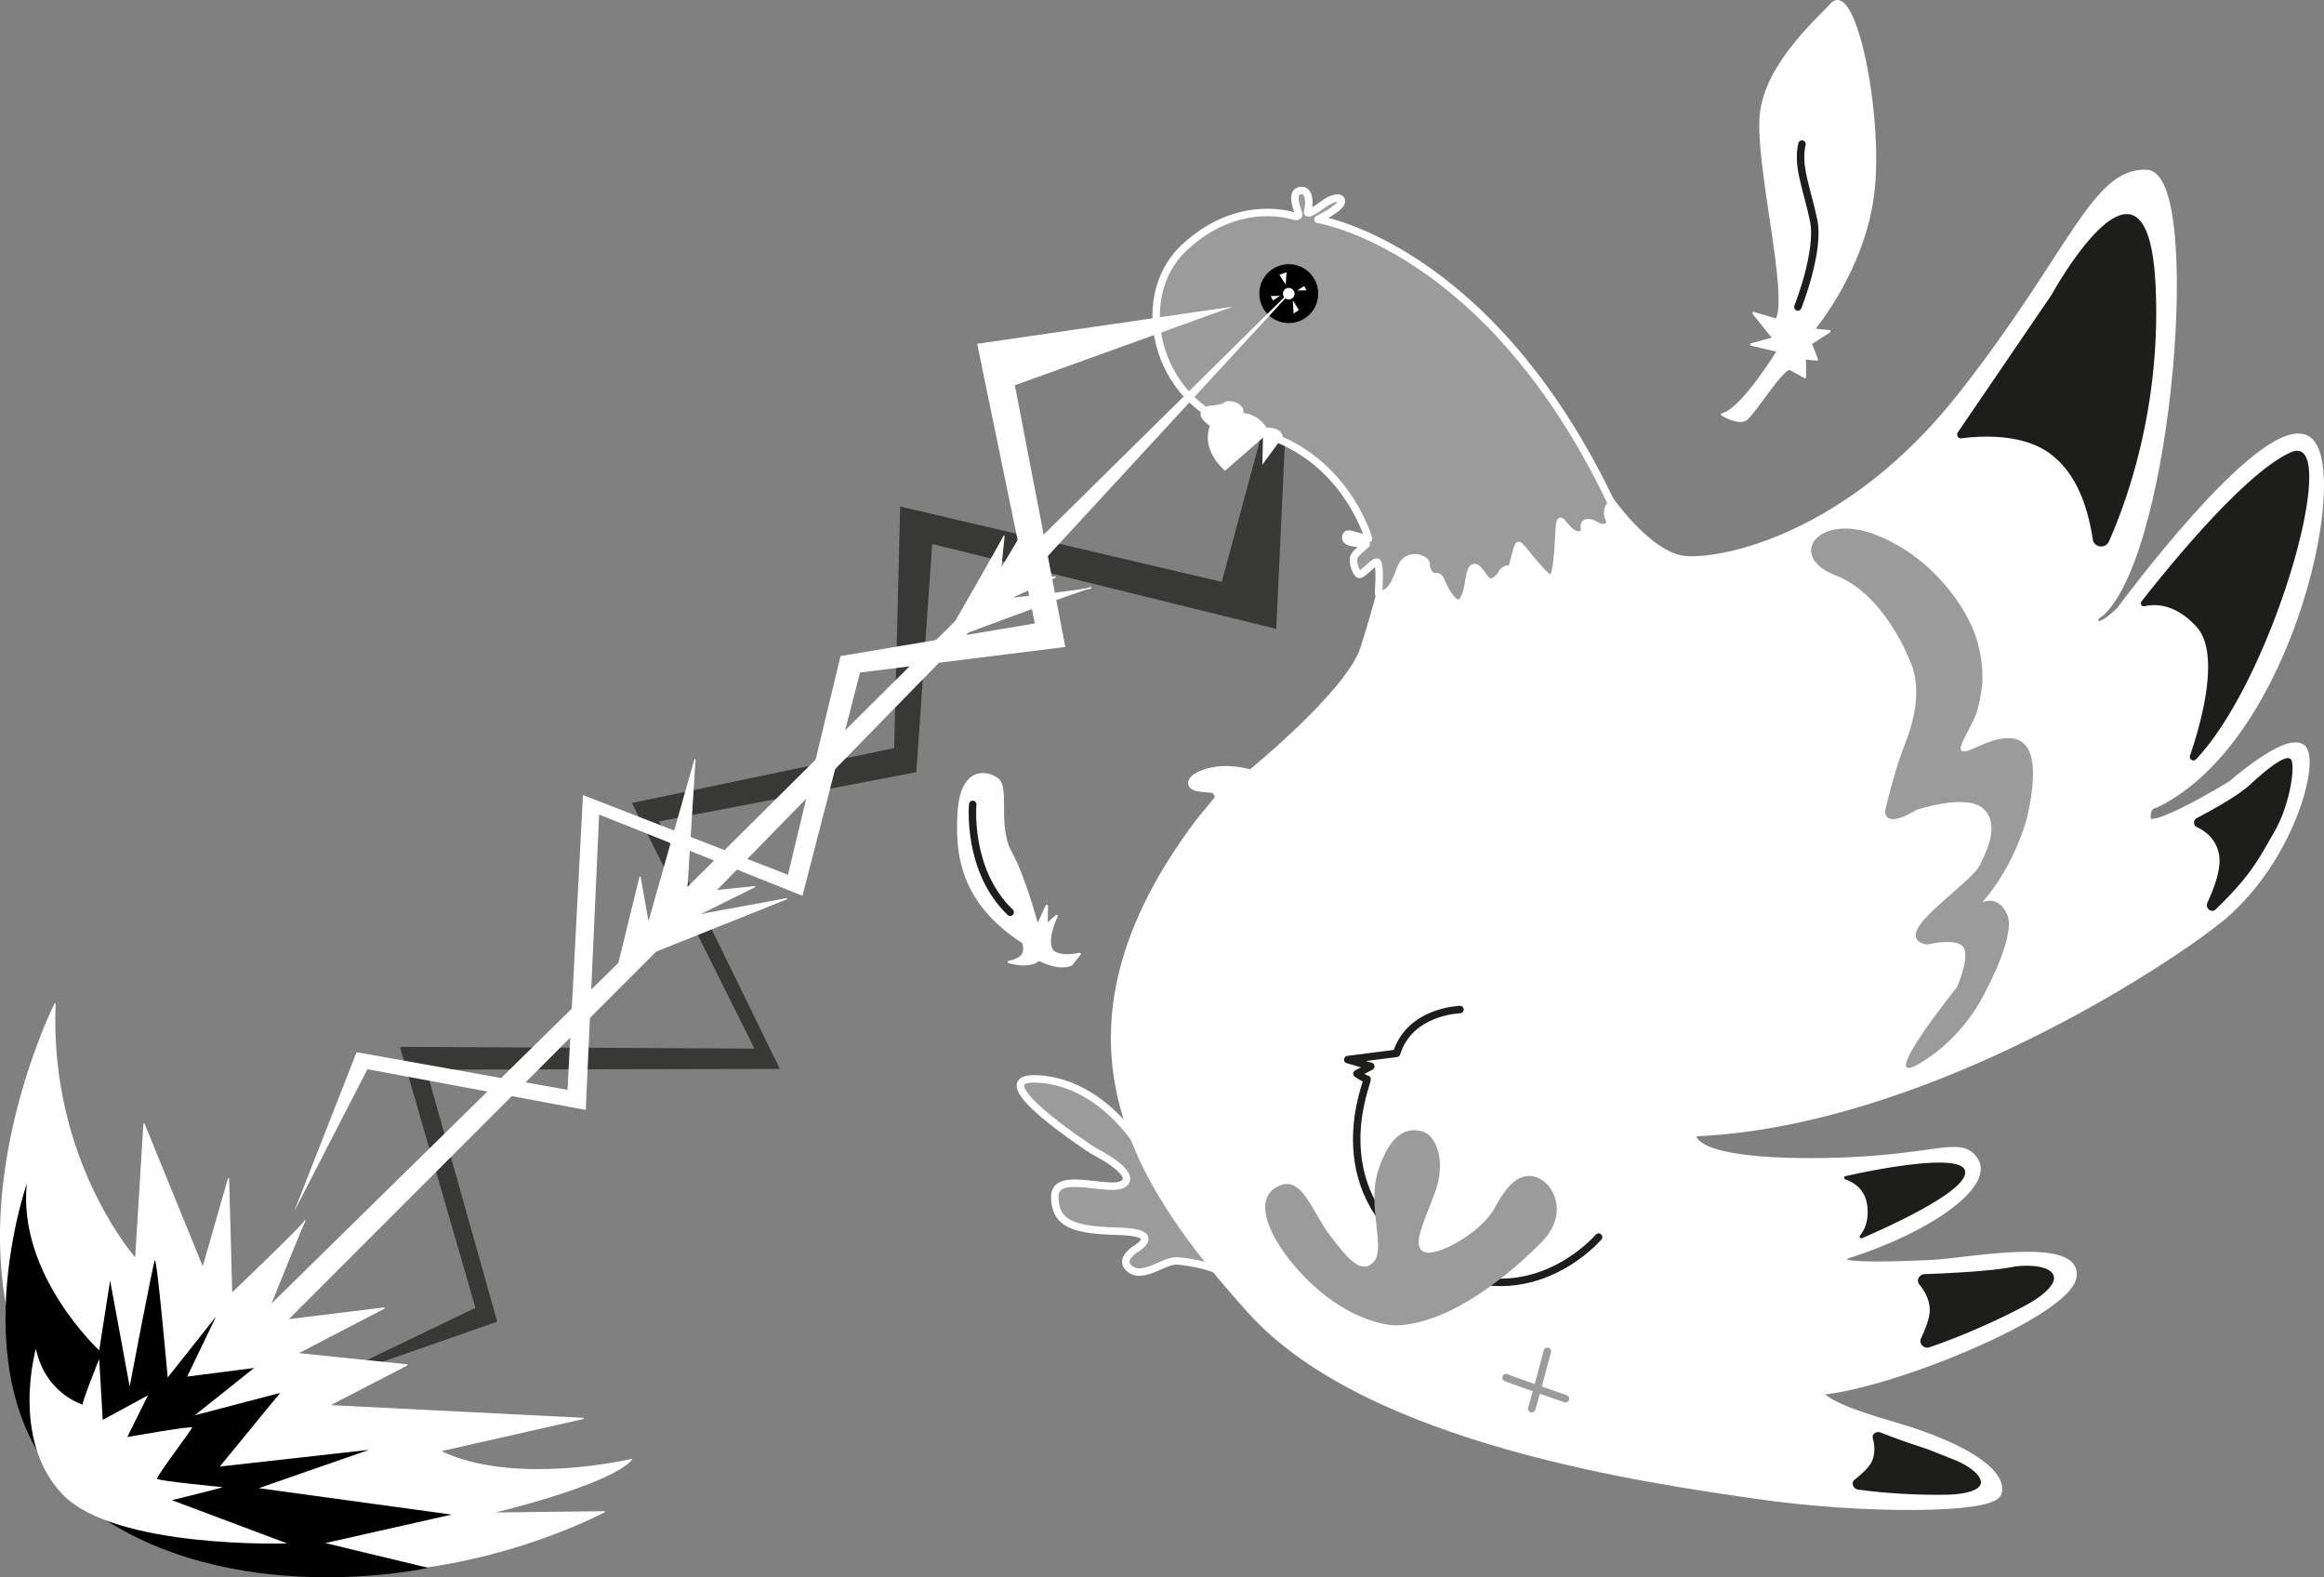 <svg width="2495.832" height="1693.45" xmlns="http://www.w3.org/2000/svg">
  <rect width="100%" height="100%" fill="#808080" stroke="none"/>
  <path
    d="M1385.6 352.543l-14.985 322.697-369.486-91.139-17.059 244.946-276.336 52.883L837.5 1147.657l-379.644.781 76.108 270.626-198.133 69.174 174.744-84.068-81.039-280.183 380.66 1.862L678.68 862.143l281.58-58.953 6.466-259.393 345.36 80.91z"
    fill="#383836" />
  <path
    d="M1223.331 1229.945s-39.106-66.723-107.296-71.448c-68.185-4.725 58.074 77.047 58.074 77.047s46.509 23.053 33.303 34.8c-13.205 11.746-74.762-15.028-74.622 14.525.137 29.554 20.835 35.913 68.856 37.13 48.021 1.218 19.146 18.21 19.146 18.21s-21.273 12.49-6.674 22.7c14.6 10.208 36.266-10.098 50.122-9.138 13.855.96 44.814 6.52 51.432 16.174z"
    fill="#9c9b9b" />
  <path
    d="M1223.331 1229.945s-39.106-66.723-107.296-71.448c-68.185-4.725 58.074 77.047 58.074 77.047s46.509 23.053 33.303 34.8c-13.205 11.746-74.762-15.028-74.622 14.525.137 29.554 20.835 35.913 68.856 37.13 48.021 1.218 19.146 18.21 19.146 18.21s-21.273 12.49-6.674 22.7c14.6 10.208 36.266-10.098 50.122-9.138 13.855.96 44.814 6.52 51.432 16.174z"
    fill="none" stroke="#fff" stroke-width="8" stroke-linecap="round" stroke-linejoin="round"
    stroke-miterlimit="10" />
  <path
    d="M1724.343 530.559s44.097 66.083 84.512 70.266c40.413 4.179 177.416-23.504 296.971-175.026 119.557-151.524 143.524-241.833 199.266-239.595 55.744 2.236 25.534 401.525-48.774 471.498 0 0-11.75 6.348-5.281 12.06 6.466 5.712 26.253-14.933 26.253-14.933s147.927-201.538 197.58-184.298c49.654 17.24-11.578 321.54-160.159 392.907 0 0-10.632.413-8.79 16.74 1.84 16.326 90.669-38.023 90.669-38.023s56.62-50.118 74.703-39.674c18.08 10.442-11.458 125.387-92.029 187.653-80.569 62.263-326.203 213.856-553.341 225.659 0 0-10.347-.733-7.41 6.63 2.937 7.363 19.774 26.586 139.968 24.9 120.192-1.686 147.525-25.417 162.447-.677 14.922 24.741-44.962 70.655-135.068 99.995 0 0-8.26 1.836-6.516 7.733 1.744 5.893 61.636 4.188 98.026 2.155 36.394-2.035 155.137-25.051 148.715 14.29-6.424 39.343-195.253 116.293-270.21 122.66 0 0-14.21 10.633 74.911 36.325 89.12 25.693 120.567 54.832 114.813 73.063-5.936 18.816-147.835 18.662-259.116 2.444-111.28-16.219-416.287-57.63-542.939-198.259-126.65-140.63-226.54-297.541-55.564-524.598l20.652-25.11s.296-9.367-8.02-10.226c-8.314-.861-21.626-.557-20.689-7.184.939-6.627 26.872-20.08 63.438-9.573 0 0 106.039-85.854 121.408-133.684 15.37-47.83 24.019-85.932 24.019-85.932s52.346-51.064 52.452-52.062c.102-.998 183.105-28.124 183.105-28.124"
    fill="#fff" />
  <path
    d="M1724.343 530.559s44.097 66.083 84.512 70.266c40.413 4.179 177.416-23.504 296.971-175.026 119.557-151.524 143.524-241.833 199.266-239.595 55.744 2.236 25.534 401.525-48.774 471.498 0 0-11.75 6.348-5.281 12.06 6.466 5.712 26.253-14.933 26.253-14.933s147.927-201.538 197.58-184.298c49.654 17.24-11.578 321.54-160.159 392.907 0 0-10.632.413-8.79 16.74 1.84 16.326 90.669-38.023 90.669-38.023s56.62-50.118 74.703-39.674c18.08 10.442-11.458 125.387-92.029 187.653-80.569 62.263-326.203 213.856-553.341 225.659 0 0-10.347-.733-7.41 6.63 2.937 7.363 19.774 26.586 139.968 24.9 120.192-1.686 147.525-25.417 162.447-.677 14.922 24.741-44.962 70.655-135.068 99.995 0 0-8.26 1.836-6.516 7.733 1.744 5.893 61.636 4.188 98.026 2.155 36.394-2.035 155.137-25.051 148.715 14.29-6.424 39.343-195.253 116.293-270.21 122.66 0 0-14.21 10.633 74.911 36.325 89.12 25.693 120.567 54.832 114.813 73.063-5.936 18.816-147.835 18.662-259.116 2.444-111.28-16.219-416.287-57.63-542.939-198.259-126.65-140.63-226.54-297.541-55.564-524.598l20.652-25.11s.296-9.367-8.02-10.226c-8.314-.861-21.626-.557-20.689-7.184.939-6.627 26.872-20.08 63.438-9.573 0 0 106.039-85.854 121.408-133.684 15.37-47.83 24.019-85.932 24.019-85.932s52.346-51.064 52.452-52.062c.102-.998 183.105-28.124 183.105-28.124z"
    fill="none" stroke="#fff" stroke-width="8" stroke-linecap="round" stroke-linejoin="round"
    stroke-miterlimit="10" />
  <path d="M1661.743 1450.95s-17.08 64.342-16.77 61.368M1681.186 1501.78s-66.848-23.273-63.72-22.726" fill="none"
    stroke="#9c9b9b" stroke-width="8" stroke-linecap="round" stroke-linejoin="round"
    stroke-miterlimit="10" />
  <path
    d="M2050.014 706.96s-26.616-69.319-79.003-89.362c-52.39-20.044-19.236-67.546 43.32-43.426 62.558 24.122 99.497 81.398 108.426 112.074 8.93 30.676 7.364 50.685 1.395 74.273-5.971 23.587-37.007 58.198-2.451 42.107 34.554-16.093 77.91-25.728 55.457 74.318 0 0-12.352 51.167-48.328 91.822 0 0 17.05-8.827 26.857 13.369 9.807 22.193-24.346 84.217-24.346 84.217s-20.97 46.747-69.833 75.477c-48.86 28.733 40.26-82.066 40.26-82.066s14.538-33.29 6.486-43.202c-8.053-9.909-38.573-2.477-38.573-2.477s-20.51-1.617-8.517-20.044 58.273-51.46 64.656-64.414c6.384-12.956 22.626-43.242 4.784-60.874-17.842-17.631-72.71.898-72.71.898s-33.514 21.746-33.342.585c0 0 10.082-43.84 21.61-72.4 11.527-28.56 17.607-63.44 3.852-90.874"
    fill="#9c9b9b" />
  <path
    d="M2102.672 464.056c-2.026 2.97.2 7.036 3.625 6.583 18.907-2.508 63.11-5.574 92.73 14.621 29.947 20.413 42.758 56.857 48.439 93.467 1.464 9.445 13.724 11.008 17.57 2.277 20.6-46.72 55.715-146.42 49.982-273.295-8.004-177.112-108.325 2.593-111.701 8.692a3.641 3.641 0 01-.2.324zM2302.911 650.856c-2.864.642-4.921-2.726-3.117-5.042 24.212-31.048 109.953-137.869 160.402-160.16 56.48-24.958-17.49 240.324-101.804 329.644-2.85 3.02-7.834-.045-6.486-3.975 11.293-32.936 33.344-109.122 7.194-138.113-22.461-24.902-44.165-25.05-56.189-22.354M2359.028 887.915c-3.728-1.699-3.694-7.55 0-9.484 15.992-8.363 44.216-23.893 57.007-35.65 18.384-16.903 38.452-33.15 44.021-27.752 5.572 5.398-.463 49.133-18.133 79.129-14.882 25.261-22.912 44.252-62.36 82.166-4.773 4.587-11.73-1.266-8.84-7.45 7.713-16.507 14.705-36.27 12.528-50.41-2.668-17.324-14.8-26.253-24.227-30.549M1981.977 1262.794c-1.886.433-2.03 2.827-.213 3.477 7.433 2.66 21.752 9.392 23.725 29.647 1.475 15.172-3.235 24.93-8.004 30.759-1.21 1.478.523 3.457 2.343 2.673 31.29-13.488 118.646-53.255 110.093-73.366-7.707-18.126-100.16.422-127.944 6.81M2066.94 1367.98c25.524-.914 73.449-3.207 96.54-8.1a5.29 5.29 0 01.462-.08c2.765-.367 28.588-3.514 38.855 5.818 10.853 9.864-8.532 25.773-27.808 36.133-25.547 13.73-64.659 31.71-102.688 44.733-6.104 2.088-11.936-3.866-9.292-9.466 4.537-9.616 9.384-21.798 9.423-30.04.048-10.35-4.502-19.821-11.138-27.776-3.728-4.467-.337-11.008 5.646-11.223M2019.806 1538.104c24.264 9.456 32.67 11.877 51.03 18.11.14.047 28.626 11.394 28.766 11.44 2.29.777 22.472 9.51 27.107 20.462 4.903 11.577-15.987 16.188-34.784 16.653-24.913.618-61.95-.73-96.348-5.406-5.52-.751-7.917-7.467-3.828-10.683 7.024-5.523 15.216-12.864 18.23-19.067 3.783-7.788 3.66-16.666 1.358-25.197-1.293-4.79 3.632-8.196 8.47-6.312"
    fill="#1d1d1b" />
  <path
    d="M1567.925 1083.92s-53.939 1.437-68.07 47.041l-52.462 6.676 24.797 7.272-14.933 7.87s8.166 5.551 10.827 5.826c2.661.275-51.57 115.02 58.382 189.597 109.95 74.577 190.33-19.98 190.33-19.98"
    fill="none" stroke="#1d1d1b" stroke-width="8" stroke-linecap="round" stroke-linejoin="round"
    stroke-miterlimit="10" />
  <path
    d="M1497.884 1423.018s-37.607-.45-80.879-37.13c-43.272-36.677-75.853-92.197-47.76-110.283 28.094-18.083 38.6 23.825 58.67 50.301 18.922 24.95 32.964 42.103 46.314 30.036 15.533-14.037-6.879-60.25 5.899-99.27 12.778-39.02 29.64-46.016 46.062-42.3 16.427 3.717 27.575 32.437 14.614 66.731-12.96 34.296-24.763 57.379-11.234 63.1 13.527 5.72 61.335-20.936 75.464-47.042 14.133-26.107 27.62-39.503 45.767-32.918 18.146 6.583 34.241 39.467 4.94 69.238-29.303 29.77-96.608 88.927-157.857 89.538M1469.722 578.337s-26.431-94.689-126.855-116.164c-100.423-21.474-130.292-141.3-70.916-196.46 59.376-55.16 118.842-33.358 118.842-33.358s4.339.614 3.894-2.369c-.447-2.981-8.851-21.459-.074-24.83 8.776-3.373 13.451 6.16 9.634 22.395 0 0-1.423 5.232 15.736-7.42 17.157-12.654 24.349-6.774 18.88-.126-5.466 6.65-23.495 15.546-23.495 15.546s183.546 27.79 315.373 305.061c0 0-7.076 6.768-2.832 16.01 4.242 9.243-5.716 12.29-13.464 7.74-7.747-4.553-14.087-4.883-12.854 2.663 1.23 7.547-7.832 10.847-16.673 2.27-8.839-8.578-8.804-13.791-10.01-5.356-1.21 8.434-1.385 54.72-8.34 57.097-6.955 2.378-34.083-36.947-35.666-35.4-1.587 1.548-6.123 22.681-8.365 27.34-2.243 4.66-2.646-2.8-4.506-1.852-1.858.95-4.652 2.826-5.165 4.544-.512 1.717-10.52 15.762-17.941 5.62-7.42-10.143-13.893-21.328-17.119.92-3.222 22.246-9.652 33.321-20.504 19.073-10.853-14.248-8.709-22.83-15.572-22.153-6.862.676-10.392-8.168-10.082-13.598.31-5.429-21.11-14.003-27.742 5.527-6.633 19.53-14.172 29.187-23.489 26.021 0 0 2.443-32.518-1.565-33.504-4.007-.985-16.827 15.95-20.021 12.766-3.192-3.184-7.924-15.004-3.49-20.579 4.434-5.573 13.54-12.538 13.267-12.322-.275.216-24.363 1.23-23.405-6.414.96-7.646 6.93-1.322 24.52 1.312"
    fill="#9c9b9b" />
  <path
    d="M1469.722 578.337s-26.431-94.689-126.855-116.164c-100.423-21.474-130.292-141.3-70.916-196.46 59.376-55.16 118.842-33.358 118.842-33.358s4.339.614 3.894-2.369c-.447-2.981-8.851-21.459-.074-24.83 8.776-3.373 13.451 6.16 9.634 22.395 0 0-1.423 5.232 15.736-7.42 17.157-12.654 24.349-6.774 18.88-.126-5.466 6.65-23.495 15.546-23.495 15.546s183.546 27.79 315.373 305.061c0 0-7.076 6.768-2.832 16.01 4.242 9.243-5.716 12.29-13.464 7.74-7.747-4.553-14.087-4.883-12.854 2.663 1.23 7.547-7.832 10.847-16.673 2.27-8.839-8.578-8.804-13.791-10.01-5.356-1.21 8.434-1.385 54.72-8.34 57.097-6.955 2.378-34.083-36.947-35.666-35.4-1.587 1.548-6.123 22.681-8.365 27.34-2.243 4.66-2.646-2.8-4.506-1.852-1.858.95-4.652 2.826-5.165 4.544-.512 1.717-10.52 15.762-17.941 5.62-7.42-10.143-13.893-21.328-17.119.92-3.222 22.246-9.652 33.321-20.504 19.073-10.853-14.248-8.709-22.83-15.572-22.153-6.862.676-10.392-8.168-10.082-13.598.31-5.429-21.11-14.003-27.742 5.527-6.633 19.53-14.172 29.187-23.489 26.021 0 0 2.443-32.518-1.565-33.504-4.007-.985-16.827 15.95-20.021 12.766-3.192-3.184-7.924-15.004-3.49-20.579 4.434-5.573 13.54-12.538 13.267-12.322-.275.216-24.363 1.23-23.405-6.414.96-7.646 6.93-1.322 24.52 1.312z"
    fill="none" stroke="#fff" stroke-width="8" stroke-linecap="round" stroke-linejoin="round"
    stroke-miterlimit="10" />
  <path
    d="M1357.761 466.919l-.608 27.8 18.944-25.904s.378-8.534-16.78-8.418c0 0-15.462-30.887-57.226-6.191 0 0-14.181 23.767 13.544 49.454z"
    fill="#fff" />
  <path
    d="M1357.761 466.919l-.608 27.8 18.944-25.904s.378-8.534-16.78-8.418c0 0-15.462-30.887-57.226-6.191 0 0-14.181 23.767 13.544 49.454z"
    fill="none" stroke="#fff" stroke-width="2.667" stroke-miterlimit="10" />
  <path
    d="M1298.628 437.672s-18.784 4.887 3.584 18.922c0 0 5.003-5.566 10.44-3.266 5.438 2.3 19.16-2.133 20.715-10.392 1.554-8.257-13.743-12.412-17.419-9.15-3.677 3.265-17.32 3.886-17.32 3.886"
    fill="#fff" />
  <path
    d="M1298.628 437.672s-18.784 4.887 3.584 18.922c0 0 5.003-5.566 10.44-3.266 5.438 2.3 19.16-2.133 20.715-10.392 1.554-8.257-13.743-12.412-17.419-9.15-3.677 3.265-17.32 3.886-17.32 3.886z"
    fill="none" stroke="#fff" stroke-width="4" stroke-linecap="round" stroke-linejoin="round"
    stroke-miterlimit="10" />
  <path
    d="M1415.504 318.531c-1.797 17.37-17.333 29.996-34.704 28.199-17.37-1.798-29.995-17.335-28.199-34.704 1.798-17.37 17.335-29.995 34.707-28.197 17.368 1.796 29.993 17.333 28.196 34.704" />
  <path d="M1390.256 315.92a6.236 6.236 0 11-12.407-1.283 6.237 6.237 0 0112.407 1.284" fill="#fff" />
  <path
    d="M1384.052 315.278l-280.82 277.1 9.687-44.889-38.453 64.604 3.768-36.422c-.155 1.496-51.821 91.46-51.821 91.46L737.544 953.937l8.758-138.274-50.014 176.366-8.914-50.341-22.675 92.458-374.944 368.167s38.057-94.902 37.696-91.409c-.36 3.494-78.679 78.094-78.679 78.094l-3.372-123.394-27.58 95.987-63.158-154.793-8.93 144.813s-93.577-104.485-86.66-273.711c0 0-165.848 329.283 61.37 518.192 227.22 188.909 528.372 27.09 528.372 27.09l-122.52 1.446s127.475-29.844 151.86-57.578c0 0-126.147 29.982-206.137-9.222l154.224-34.91-273.58-13.746 84.533-43.7-118.415-12.25 93.8-48.793-104.192 12.755 395.985-396.078 140.277-56.089-95.955 17.642 61.66-30.603-42.14 4.383 271.47-277.848s132.202-49.528 131.995-47.532c-.206 1.996-87.952 11.747-87.952 11.747l49.459-23.124-31.084 1.49z"
    fill="#fff" />
  <path
    d="M1384.052 315.278l-280.82 277.1 9.687-44.889-38.453 64.604 3.768-36.422c-.155 1.496-51.821 91.46-51.821 91.46L737.544 953.937l8.758-138.274-50.014 176.366-8.914-50.341-22.675 92.458-374.944 368.167s38.057-94.902 37.696-91.409c-.36 3.494-78.679 78.094-78.679 78.094l-3.372-123.394-27.58 95.987-63.158-154.793-8.93 144.813s-93.577-104.485-86.66-273.711c0 0-165.848 329.283 61.37 518.192 227.22 188.909 528.372 27.09 528.372 27.09l-122.52 1.446s127.475-29.844 151.86-57.578c0 0-126.147 29.982-206.137-9.222l154.224-34.91-273.58-13.746 84.533-43.7-118.415-12.25 93.8-48.793-104.192 12.755 395.985-396.078 140.277-56.089-95.955 17.642 61.66-30.603-42.14 4.383 271.47-277.848s132.202-49.528 131.995-47.532c-.206 1.996-87.952 11.747-87.952 11.747l49.459-23.124-31.084 1.49z"
    fill="none" stroke="#fff" stroke-linecap="round" stroke-linejoin="round" stroke-miterlimit="10"
    stroke-width="1.333" />
  <path
    d="M28.765 1270.913s-83.184 239.285 67.72 349.53c150.905 110.247 363.421 62.906 363.421 62.906l-110.485-26.61 135.613-30.57-207.083-28.377 118.286-41.136-160.203 17.917 64.823-79.047-91.733 24.022 63.78-50.79-71.921 9.26 31.079-64.559-51.963 65.52s-11.69-131.04-13.88-125.878c-2.188 5.162-26.975 135.571-26.975 135.571L118.27 1374.93l-11.74 74.853s-87.739-80.839-77.764-178.87" />
  <path
    d="M38.578 1448.082s-27.68 96.962 28.236 156.026c55.917 59.058 241.613 53.032 241.613 53.032l-123.787-46.453s56.392-13.796 54.398-14.003c-1.996-.205-69.214-6.599-70.33-8.957-1.117-2.359 37.382-52.776 37.611-54.995.23-2.22-69.635 10.181-69.635 10.181l22.284-44.803-48.618 26.377-3.827-65.376s-19.685 48.924-17.69 49.13c1.997.206-39.782-10.285-50.255-60.16M1324.003 329.214l-274.565 39.922 61.887 300.222-208.65 35.042-56.47 234.823-220.14-85.573-16.567 316.506-226.546-40.434-67.025 171.027 78.689-152.797 234.453 43.729 14.366-317.126 218.35 87.203 61.843-239.71 220.47-27.44-54.213-280.985zM1374.028 295.046c.25.027 7.604-2.827 7.604-2.827l-.801 13.448zM1388.46 322.494l6.4 10.353c-.2 0-5.641 3.94-5.641 3.94M1393.083 311.895l7.516-4.805c0 .157 2.62 4.625 2.62 4.625M1374.637 317.598l-7.426 4.937c0-.16-2.703-4.578-2.703-4.578M1966.644 4.95c-13.787 15.489-70.893 64.611-75.54 119.264-4.647 54.655 31.187 192.5 16.987 219.27l-24.799-7.272 21.736 27.127-24.212 6.573 28.893 6.686s-38.482 63.257-60.195 68.408c0 0 15.806 9.702 24.27 5.872 8.467-3.831 41.395-58.92 49.035-54.77 7.64 4.152 15.576 8.672 15.576 8.672l-.264-20.198 12.973 1.341-6.63-17.159 20.175-13.04-17.297-1.79s54.356-63.968 64.254-146.653c9.9-82.688-19.475-230.96-44.962-202.33"
    fill="#fff" />
  <path
    d="M1966.644 4.95c-13.787 15.489-70.893 64.611-75.54 119.264-4.647 54.655 31.187 192.5 16.987 219.27l-24.799-7.272 21.736 27.127-24.212 6.573 28.893 6.686s-38.482 63.257-60.195 68.408c0 0 15.806 9.702 24.27 5.872 8.467-3.831 41.395-58.92 49.035-54.77 7.64 4.152 15.576 8.672 15.576 8.672l-.264-20.198 12.973 1.341-6.63-17.159 20.175-13.04-17.297-1.79s54.356-63.968 64.254-146.653c9.9-82.688-19.475-230.96-44.962-202.33z"
    fill="none" stroke="#fff" stroke-width="2.667" stroke-linecap="round" stroke-linejoin="round"
    stroke-miterlimit="10" />
  <path
    d="M1159.407 1024.304s-26.873 6.297-31.072-6.745c-4.198-13.04 6.279-33.893 6.279-33.893l-10.812 9.472.344-20.387-10.083 21.9s-13.325-51.553-28.826-79.632c-15.502-28.079-1.91-69.284-14.082-78.36-12.173-9.076-38.367-11.785-41.394 34.548-3.03 46.333 2.76 97.613 69.172 140.537 0 0 3.005 7.493-.364 13.26-3.37 5.77-14.932 7.85-14.932 7.85s22.238 6.84 32.053-2.735c0 0 20.972 11.752 34.745 5.36z"
    fill="#fff" />
  <path
    d="M1159.407 1024.304s-26.873 6.297-31.072-6.745c-4.198-13.04 6.279-33.893 6.279-33.893l-10.812 9.472.344-20.387-10.083 21.9s-13.325-51.553-28.826-79.632c-15.502-28.079-1.91-69.284-14.082-78.36-12.173-9.076-38.367-11.785-41.394 34.548-3.03 46.333 2.76 97.613 69.172 140.537 0 0 3.005 7.493-.364 13.26-3.37 5.77-14.932 7.85-14.932 7.85s22.238 6.84 32.053-2.735c0 0 20.972 11.752 34.745 5.36z"
    fill="none" stroke="#fff" stroke-width="2.667" stroke-linecap="round" stroke-linejoin="round"
    stroke-miterlimit="10" />
  <path d="M1044.658 863.671c-.085.835-6.41 71.073 40.217 115.775" fill="none" stroke="#1d1d1b"
    stroke-width="8" stroke-linecap="round" stroke-miterlimit="10" />
  <path d="M1930.815 329.527s23.633-59.366 17.013-92.354c-6.62-32.987-18.333-58.264-12.61-82.507" fill="none"
    stroke="#1d1d1b" stroke-width="8" stroke-linecap="round" stroke-linejoin="round"
    stroke-miterlimit="10" />
</svg>
